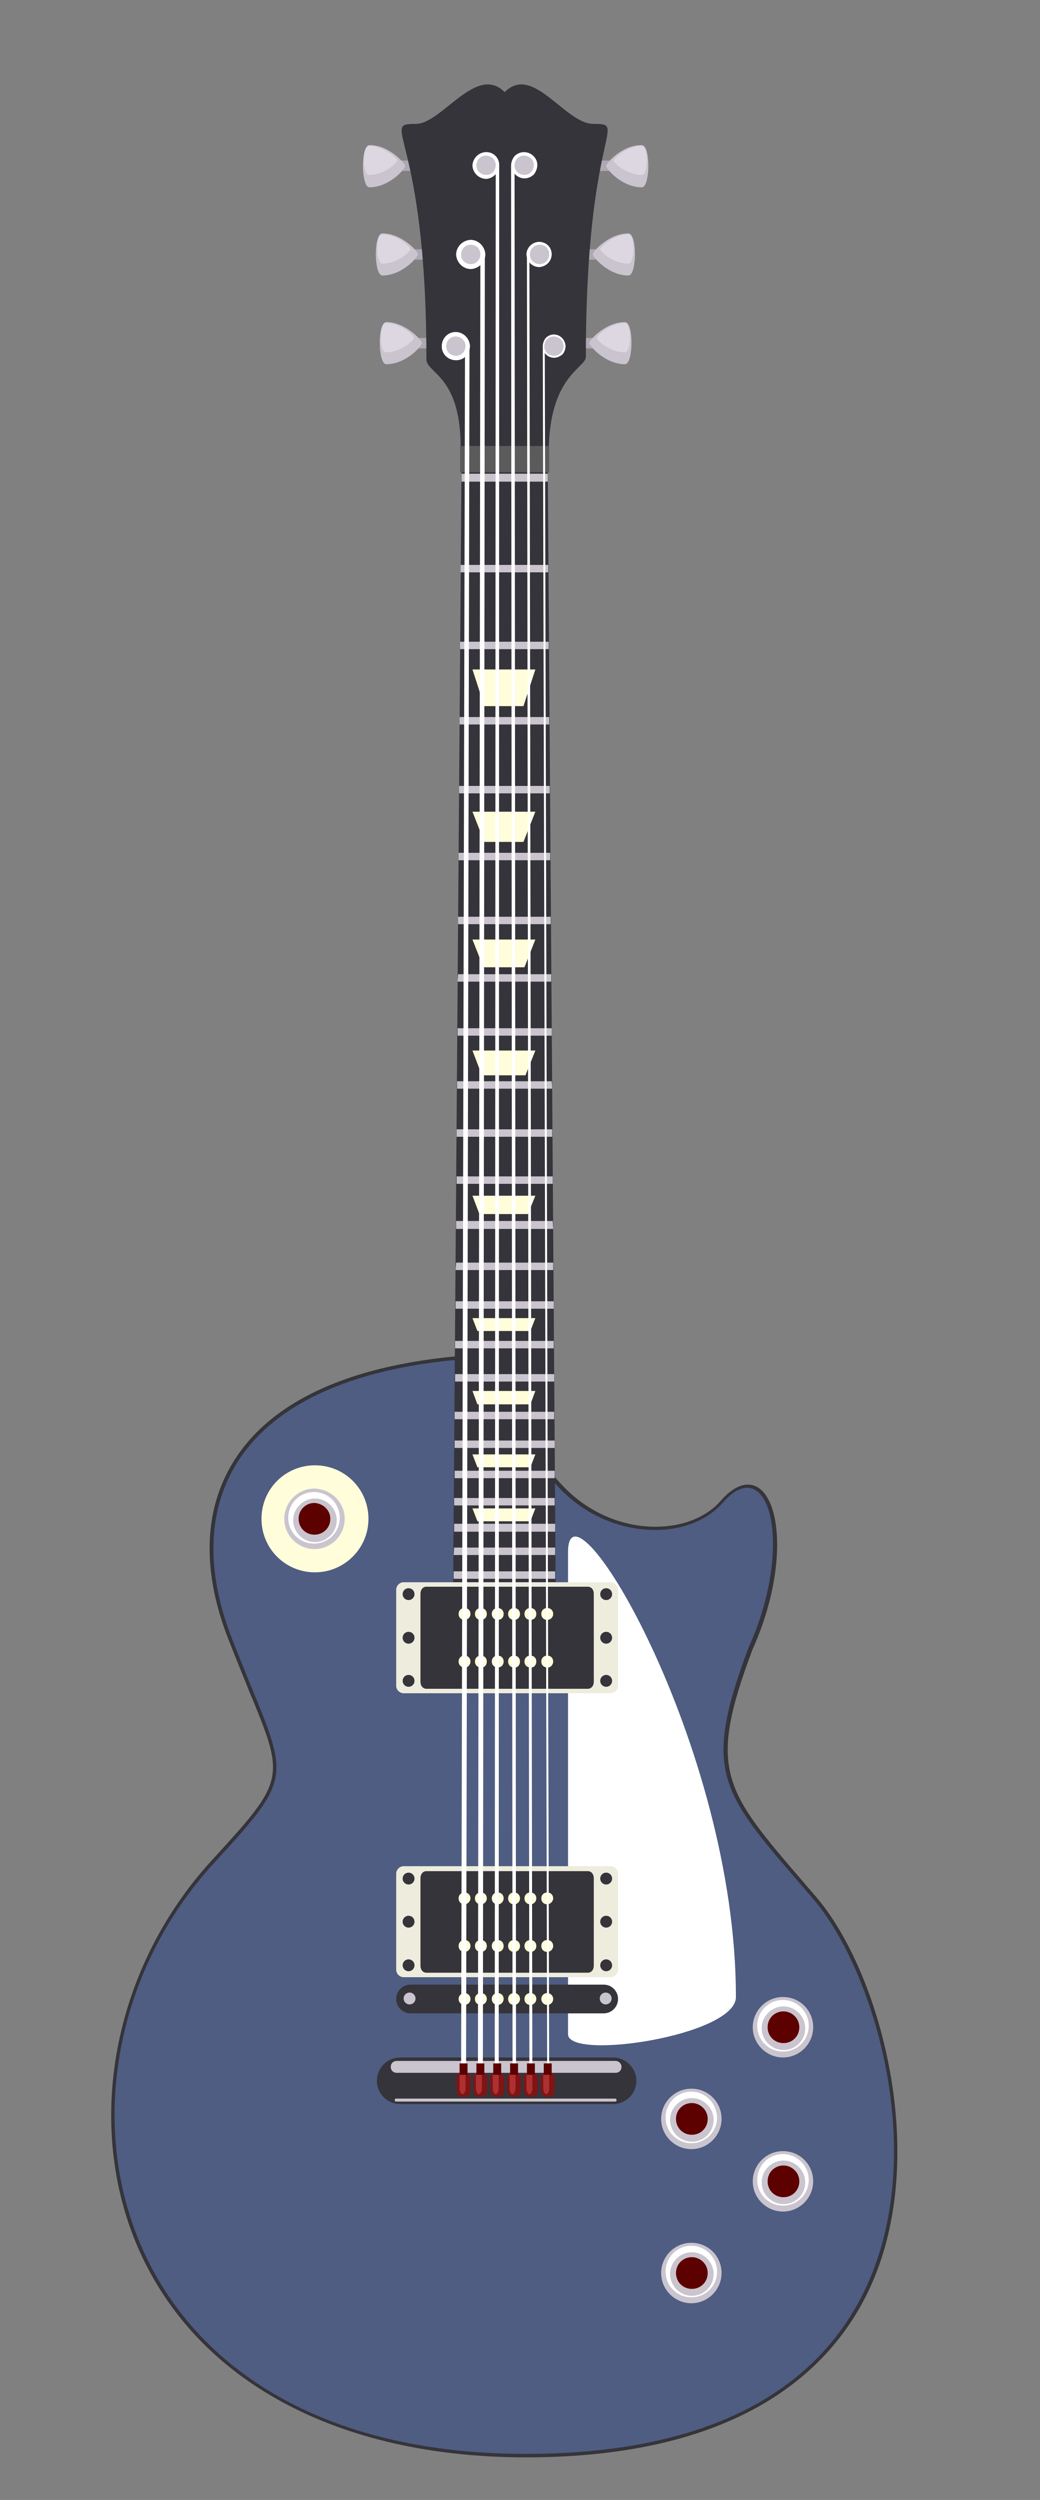 <?xml version="1.0" encoding="utf-8"?>
<!-- Generator: Adobe Illustrator 24.0.2, SVG Export Plug-In . SVG Version: 6.00 Build 0)  -->
<svg version="1.1" id="Layer_1" xmlns="http://www.w3.org/2000/svg" xmlns:xlink="http://www.w3.org/1999/xlink" x="0px" y="0px"
	 viewBox="0 0 210 504.5" enable-background="new 0 0 210 504.5" xml:space="preserve">
<rect x="0" y="0" width="210" height="504.5" fill="#808080" stroke="none"/>
<g>
	<path fill="#35343A" d="M106.2,495.9c-37.9,0-66.4-15.3-78.2-42c-11.1-25.2-5.2-56.6,14.6-78.3c15.1-16.5,15.1-16.5,7.6-34.6
		c-1.2-3-2.6-6.4-4.2-10.5c-5.5-14.2-4.8-26.9,1.9-36.7c9-13.3,28.7-20.5,56.8-20.7l0.8,0l0,0.8c-0.8,13.5,3.9,21.6,8.1,25.9
		c5,5.3,11.8,8.3,18.8,8.3c5.4,0,10.2-1.9,13.1-5.2c1.9-2.2,3.8-3.3,5.5-3.3c1.5,0,2.8,0.8,3.8,2.4c3.2,4.9,3.2,17.5-2.9,31
		c-9.1,24.3-5.7,28.2,10.4,46.9l2.5,2.9c12.8,14.9,23.2,52.1,10.9,78.8C168.5,477.3,150.6,495.9,106.2,495.9z"/>
	<path fill="#4F5D82" d="M164.2,383.2c-18.4-21.4-22.8-24.6-13.1-50.6c9.5-20.9,4.1-40-5.2-29.3c-10.7,12.2-43.3,4.6-41.2-29.5
		c-55.5,0.5-69.2,27.5-58,56.5c11.2,29,14.3,26.3-3.6,45.8c-38.2,41.7-23.9,119.1,63.1,119.1C203.4,495.2,184.4,406.7,164.2,383.2z"
		/>
	<path fill="#FFFFFF" d="M114.7,313.2c0,9.3,0,91.8,0,97.3c0,5.4,33.9,0.3,33.9-7.5C148.6,351.9,114.7,296.2,114.7,313.2z"/>
	<g>
		<rect x="81" y="32.4" fill="#AFA7B4" width="3.4" height="2.1"/>
		<path fill="#CAC4CE" d="M81.8,33.5c0,0.6-3.2,4.3-7.2,4.3c-1.7,0-1.8-8.5,0-8.5C78.5,29.2,81.8,33,81.8,33.5z"/>
		<path fill="#DCD7E0" d="M80.2,32.4c0,0.4-2.5,2.9-5.7,2.9c-1.3,0-1.4-5.9,0-5.9C77.7,29.5,80.2,32.1,80.2,32.4z"/>
	</g>
	<g>
		<rect x="83.7" y="50.3" fill="#AFA7B4" width="3.4" height="2.1"/>
		<path fill="#CAC4CE" d="M84.4,51.3c0,0.6-3.2,4.3-7.2,4.3c-1.7,0-1.8-8.5,0-8.5C81.2,47.1,84.4,50.8,84.4,51.3z"/>
		<path fill="#DCD7E0" d="M82.9,50.3c0,0.4-2.5,2.9-5.7,2.9c-1.3,0-1.4-5.9,0-5.9C80.4,47.3,82.9,49.9,82.9,50.3z"/>
	</g>
	<g>
		<rect x="84.4" y="68.2" fill="#AFA7B4" width="3.4" height="2.1"/>
		<path fill="#CAC4CE" d="M85.2,69.2c0,0.6-3.2,4.3-7.2,4.3c-1.7,0-1.8-8.5,0-8.5C81.9,65,85.2,68.7,85.2,69.2z"/>
		<path fill="#DCD7E0" d="M83.6,68.2c0,0.4-2.5,2.9-5.7,2.9c-1.3,0-1.4-5.9,0-5.9C81.1,65.2,83.6,67.8,83.6,68.2z"/>
	</g>
	<g>
		<rect x="119.7" y="32.4" fill="#AFA7B4" width="3.4" height="2.1"/>
		<path fill="#CAC4CE" d="M122.4,33.5c0,0.6,3.2,4.3,7.2,4.3c1.7,0,1.8-8.5,0-8.5C125.6,29.2,122.4,33,122.4,33.5z"/>
		<path fill="#DCD7E0" d="M123.9,32.4c0,0.4,2.5,2.9,5.7,2.9c1.3,0,1.4-5.9,0-5.9C126.4,29.5,123.9,32.1,123.9,32.4z"/>
	</g>
	<g>
		<rect x="117" y="50.3" fill="#AFA7B4" width="3.4" height="2.1"/>
		<path fill="#CAC4CE" d="M119.7,51.3c0,0.6,3.2,4.3,7.2,4.3c1.7,0,1.8-8.5,0-8.5C122.9,47.1,119.7,50.8,119.7,51.3z"/>
		<path fill="#DCD7E0" d="M121.2,50.3c0,0.4,2.5,2.9,5.7,2.9c1.3,0,1.4-5.9,0-5.9C123.8,47.3,121.2,49.9,121.2,50.3z"/>
	</g>
	<g>
		<rect x="116.3" y="68.2" fill="#AFA7B4" width="3.4" height="2.1"/>
		<path fill="#CAC4CE" d="M119,69.2c0,0.6,3.2,4.3,7.2,4.3c1.7,0,1.8-8.5,0-8.5C122.2,65,119,68.7,119,69.2z"/>
		<path fill="#DCD7E0" d="M120.5,68.2c0,0.4,2.5,2.9,5.7,2.9c1.3,0,1.4-5.9,0-5.9C123,65.2,120.5,67.8,120.5,68.2z"/>
	</g>
	<path fill="#35343A" d="M93,91.4h17.8c0-15.6,7.5-17.1,7.5-19.4c0-46.1,8.8-47,1.5-47c-5.7,0-12.2-12.2-17.9-6.4
		C96.2,12.8,89.2,25,84,25c-7.6,0,2.1,1.7,2.1,47.5C86.1,75.4,93.4,75.8,93,91.4z"/>
	<g>
		<polygon fill="#35343A" points="93.2,92.9 91.5,319.3 112.2,319.3 110.6,92.9 		"/>
		<polygon fill="#CAC4CE" points="111.4,209 111.4,207.5 92.4,207.5 92.4,209 		"/>
		<polygon fill="#CAC4CE" points="111.3,198.1 111.3,196.6 92.5,196.6 92.4,198.1 		"/>
		<polygon fill="#CAC4CE" points="111.6,238.9 111.6,237.4 92.2,237.4 92.2,238.9 		"/>
		<polygon fill="#CAC4CE" points="111.5,219.7 111.4,218.2 92.3,218.2 92.3,219.7 		"/>
		<polygon fill="#CAC4CE" points="111.7,248 111.6,246.4 92.1,246.4 92.1,248 		"/>
		<polygon fill="#CAC4CE" points="111.5,229.4 111.5,227.9 92.2,227.9 92.2,229.4 		"/>
		<polygon fill="#CAC4CE" points="110.8,131 110.8,129.5 92.9,129.5 92.9,131 		"/>
		<polygon fill="#CAC4CE" points="111.2,186.5 111.2,185 92.5,185 92.5,186.5 		"/>
		<polygon fill="#CAC4CE" points="110.9,146.2 110.9,144.7 92.8,144.7 92.8,146.2 		"/>
		<polygon fill="#CAC4CE" points="110.7,115.5 110.7,114 93,114 93,115.5 		"/>
		<polygon fill="#CAC4CE" points="111,160.1 111,158.6 92.7,158.6 92.7,160.1 		"/>
		<polygon fill="#CAC4CE" points="111.1,173.6 111.1,172.1 92.6,172.1 92.6,173.6 		"/>
		<polygon fill="#CAC4CE" points="112,292.2 112,290.7 91.8,290.7 91.8,292.2 		"/>
		<polygon fill="#CAC4CE" points="112.1,313.8 112.1,312.3 91.7,312.3 91.6,313.8 		"/>
		<polygon fill="#CAC4CE" points="112,303.8 112,302.3 91.7,302.3 91.7,303.8 		"/>
		<polygon fill="#CAC4CE" points="112.1,309.1 112.1,307.5 91.7,307.5 91.7,309.1 		"/>
		<polygon fill="#CAC4CE" points="112.1,318.6 112.1,317.1 91.6,317.1 91.6,318.6 		"/>
		<polygon fill="#CAC4CE" points="110.6,97.2 110.6,95.6 93.2,95.6 93.2,97.2 		"/>
		<polygon fill="#CAC4CE" points="111.7,256.3 111.7,254.8 92.1,254.8 92,256.3 		"/>
		<polygon fill="#CAC4CE" points="111.8,264.1 111.8,262.6 92,262.6 92,264.1 		"/>
		<polygon fill="#CAC4CE" points="111.8,272.1 111.8,270.6 91.9,270.6 91.9,272.1 		"/>
		<polygon fill="#CAC4CE" points="112,298.3 112,296.8 91.8,296.8 91.8,298.3 		"/>
		<polygon fill="#CAC4CE" points="111.9,278.8 111.9,277.3 91.9,277.3 91.9,278.8 		"/>
		<polygon fill="#CAC4CE" points="111.9,286.4 111.9,284.9 91.8,284.9 91.8,286.4 		"/>
		<polygon fill="#FFFDDA" points="105.7,142.5 97.8,142.5 95.4,135.1 108.1,135.1 		"/>
		<polygon fill="#FFFDDA" points="105.7,169.9 97.8,169.9 95.4,163.8 108.1,163.8 		"/>
		<polygon fill="#FFFDDA" points="105.9,195.2 108.1,189.6 95.4,189.6 97.6,195.2 		"/>
		<polygon fill="#FFFDDA" points="106.1,217 108.1,212 95.4,212 97.3,217 		"/>
		<polygon fill="#FFFDDA" points="106.6,245 108.1,241.3 95.4,241.3 96.8,245 		"/>
		<polygon fill="#FFFDDA" points="107.1,268.6 108.1,266 95.4,266 96.4,268.6 		"/>
		<polygon fill="#FFFDDA" points="107.1,283.4 108.1,280.7 95.4,280.7 96.4,283.4 		"/>
		<polygon fill="#FFFDDA" points="107.1,296.1 108.1,293.5 95.4,293.5 96.4,296.1 		"/>
		<polygon fill="#FFFDDA" points="107.1,307 108.1,304.4 95.4,304.4 96.4,307 		"/>
	</g>
	<g>
		<path fill="#35343A" d="M124.8,403.4c0,1.6-1.3,2.9-2.9,2.9h-39c-1.6,0-2.9-1.3-2.9-2.9l0,0c0-1.6,1.3-2.9,2.9-2.9h39
			C123.5,400.5,124.8,401.8,124.8,403.4L124.8,403.4z"/>
	</g>
	<path fill="#35343A" d="M128.5,419.9c0,2.6-2.1,4.7-4.7,4.7h-43c-2.6,0-4.7-2.1-4.7-4.7v0c0-2.6,2.1-4.7,4.7-4.7h43
		C126.3,415.2,128.5,417.3,128.5,419.9L128.5,419.9z"/>
	<path fill="#CAC4CE" d="M125.5,417.1c0,0.7-0.5,1.2-1.2,1.2H80.1c-0.7,0-1.2-0.5-1.2-1.2l0,0c0-0.7,0.5-1.2,1.2-1.2h44.2
		C124.9,415.9,125.5,416.4,125.5,417.1L125.5,417.1z"/>
	<g>
		<path fill="#EEECDD" d="M124.8,340.2c0,0.8-0.7,1.5-1.5,1.5H81.5c-0.8,0-1.5-0.7-1.5-1.5v-19.4c0-0.8,0.7-1.5,1.5-1.5h41.8
			c0.8,0,1.5,0.7,1.5,1.5V340.2z"/>
		<path fill="#35343A" d="M119.9,339.4c0,0.8-0.5,1.4-1.2,1.4H86.1c-0.7,0-1.2-0.6-1.2-1.4v-17.8c0-0.8,0.5-1.4,1.2-1.4h32.6
			c0.7,0,1.2,0.6,1.2,1.4V339.4z"/>
		<g>
			<path fill="#FFFDDA" d="M95,325.7c0-0.7-0.5-1.2-1.2-1.2c-0.7,0-1.2,0.5-1.2,1.2c0,0.7,0.5,1.2,1.2,1.2
				C94.4,326.9,95,326.4,95,325.7z"/>
			<path fill="#FFFDDA" d="M98.3,325.7c0-0.7-0.5-1.2-1.2-1.2c-0.7,0-1.2,0.5-1.2,1.2c0,0.7,0.5,1.2,1.2,1.2
				C97.8,326.9,98.3,326.4,98.3,325.7z"/>
			<path fill="#FFFDDA" d="M101.7,325.7c0-0.7-0.5-1.2-1.2-1.2s-1.2,0.5-1.2,1.2c0,0.7,0.5,1.2,1.2,1.2S101.7,326.4,101.7,325.7z"/>
			<path fill="#FFFDDA" d="M105,325.7c0-0.7-0.5-1.2-1.2-1.2c-0.7,0-1.2,0.5-1.2,1.2c0,0.7,0.5,1.2,1.2,1.2
				C104.5,326.9,105,326.4,105,325.7z"/>
			<path fill="#FFFDDA" d="M108.3,325.7c0-0.7-0.5-1.2-1.2-1.2c-0.7,0-1.2,0.5-1.2,1.2c0,0.7,0.5,1.2,1.2,1.2
				C107.8,326.9,108.3,326.4,108.3,325.7z"/>
			<path fill="#FFFDDA" d="M111.7,325.7c0-0.7-0.5-1.2-1.2-1.2c-0.7,0-1.2,0.5-1.2,1.2c0,0.7,0.5,1.2,1.2,1.2
				C111.1,326.9,111.7,326.4,111.7,325.7z"/>
		</g>
		<g>
			<path fill="#FFFDDA" d="M95,335.3c0-0.7-0.5-1.2-1.2-1.2c-0.7,0-1.2,0.5-1.2,1.2c0,0.7,0.5,1.2,1.2,1.2
				C94.4,336.6,95,336,95,335.3z"/>
			<path fill="#FFFDDA" d="M98.3,335.3c0-0.7-0.5-1.2-1.2-1.2c-0.7,0-1.2,0.5-1.2,1.2c0,0.7,0.5,1.2,1.2,1.2
				C97.8,336.6,98.3,336,98.3,335.3z"/>
			<path fill="#FFFDDA" d="M101.7,335.3c0-0.7-0.5-1.2-1.2-1.2s-1.2,0.5-1.2,1.2c0,0.7,0.5,1.2,1.2,1.2S101.7,336,101.7,335.3z"/>
			<path fill="#FFFDDA" d="M105,335.3c0-0.7-0.5-1.2-1.2-1.2c-0.7,0-1.2,0.5-1.2,1.2c0,0.7,0.5,1.2,1.2,1.2
				C104.5,336.6,105,336,105,335.3z"/>
			<path fill="#FFFDDA" d="M108.3,335.3c0-0.7-0.5-1.2-1.2-1.2c-0.7,0-1.2,0.5-1.2,1.2c0,0.7,0.5,1.2,1.2,1.2
				C107.8,336.6,108.3,336,108.3,335.3z"/>
			<path fill="#FFFDDA" d="M111.7,335.3c0-0.7-0.5-1.2-1.2-1.2c-0.7,0-1.2,0.5-1.2,1.2c0,0.7,0.5,1.2,1.2,1.2
				C111.1,336.6,111.7,336,111.7,335.3z"/>
		</g>
		<g>
			<circle fill="#35343A" cx="82.5" cy="321.7" r="1.2"/>
			<circle fill="#35343A" cx="82.5" cy="330.5" r="1.2"/>
			<circle fill="#35343A" cx="82.5" cy="339.2" r="1.2"/>
		</g>
		<g>
			<circle fill="#35343A" cx="122.4" cy="321.7" r="1.2"/>
			<circle fill="#35343A" cx="122.4" cy="330.5" r="1.2"/>
			<circle fill="#35343A" cx="122.4" cy="339.2" r="1.2"/>
		</g>
	</g>
	<g>
		<path fill="#EEECDD" d="M124.8,397.5c0,0.8-0.7,1.5-1.5,1.5H81.5c-0.8,0-1.5-0.7-1.5-1.5v-19.4c0-0.8,0.7-1.5,1.5-1.5h41.8
			c0.8,0,1.5,0.7,1.5,1.5V397.5z"/>
		<path fill="#35343A" d="M119.9,396.7c0,0.8-0.5,1.4-1.2,1.4H86.1c-0.7,0-1.2-0.6-1.2-1.4V379c0-0.8,0.5-1.4,1.2-1.4h32.6
			c0.7,0,1.2,0.6,1.2,1.4V396.7z"/>
		<g>
			<path fill="#FFFDDA" d="M95,383.1c0-0.7-0.5-1.2-1.2-1.2c-0.7,0-1.2,0.5-1.2,1.2c0,0.7,0.5,1.2,1.2,1.2
				C94.4,384.3,95,383.7,95,383.1z"/>
			<path fill="#FFFDDA" d="M98.3,383.1c0-0.7-0.5-1.2-1.2-1.2c-0.7,0-1.2,0.5-1.2,1.2c0,0.7,0.5,1.2,1.2,1.2
				C97.8,384.3,98.3,383.7,98.3,383.1z"/>
			<path fill="#FFFDDA" d="M101.7,383.1c0-0.7-0.5-1.2-1.2-1.2s-1.2,0.5-1.2,1.2c0,0.7,0.5,1.2,1.2,1.2S101.7,383.7,101.7,383.1z"/>
			<path fill="#FFFDDA" d="M105,383.1c0-0.7-0.5-1.2-1.2-1.2c-0.7,0-1.2,0.5-1.2,1.2c0,0.7,0.5,1.2,1.2,1.2
				C104.5,384.3,105,383.7,105,383.1z"/>
			<path fill="#FFFDDA" d="M108.3,383.1c0-0.7-0.5-1.2-1.2-1.2c-0.7,0-1.2,0.5-1.2,1.2c0,0.7,0.5,1.2,1.2,1.2
				C107.8,384.3,108.3,383.7,108.3,383.1z"/>
			<path fill="#FFFDDA" d="M111.7,383.1c0-0.7-0.5-1.2-1.2-1.2c-0.7,0-1.2,0.5-1.2,1.2c0,0.7,0.5,1.2,1.2,1.2
				C111.1,384.3,111.7,383.7,111.7,383.1z"/>
		</g>
		<g>
			<path fill="#FFFDDA" d="M95,392.7c0-0.7-0.5-1.2-1.2-1.2c-0.7,0-1.2,0.5-1.2,1.2s0.5,1.2,1.2,1.2C94.4,393.9,95,393.4,95,392.7z"
				/>
			<path fill="#FFFDDA" d="M98.3,392.7c0-0.7-0.5-1.2-1.2-1.2c-0.7,0-1.2,0.5-1.2,1.2s0.5,1.2,1.2,1.2
				C97.8,393.9,98.3,393.4,98.3,392.7z"/>
			<path fill="#FFFDDA" d="M101.7,392.7c0-0.7-0.5-1.2-1.2-1.2s-1.2,0.5-1.2,1.2s0.5,1.2,1.2,1.2S101.7,393.4,101.7,392.7z"/>
			<path fill="#FFFDDA" d="M105,392.7c0-0.7-0.5-1.2-1.2-1.2c-0.7,0-1.2,0.5-1.2,1.2s0.5,1.2,1.2,1.2
				C104.5,393.9,105,393.4,105,392.7z"/>
			<path fill="#FFFDDA" d="M108.3,392.7c0-0.7-0.5-1.2-1.2-1.2c-0.7,0-1.2,0.5-1.2,1.2s0.5,1.2,1.2,1.2
				C107.8,393.9,108.3,393.4,108.3,392.7z"/>
			<path fill="#FFFDDA" d="M111.7,392.7c0-0.7-0.5-1.2-1.2-1.2c-0.7,0-1.2,0.5-1.2,1.2s0.5,1.2,1.2,1.2
				C111.1,393.9,111.7,393.4,111.7,392.7z"/>
		</g>
		<g>
			<circle fill="#FFFDDA" cx="93.8" cy="403.4" r="1.2"/>
			<path fill="#FFFDDA" d="M98.3,403.4c0-0.7-0.5-1.2-1.2-1.2c-0.7,0-1.2,0.5-1.2,1.2c0,0.7,0.5,1.2,1.2,1.2
				C97.8,404.6,98.3,404,98.3,403.4z"/>
			<path fill="#FFFDDA" d="M101.7,403.4c0-0.7-0.5-1.2-1.2-1.2s-1.2,0.5-1.2,1.2c0,0.7,0.5,1.2,1.2,1.2S101.7,404,101.7,403.4z"/>
			<path fill="#FFFDDA" d="M105,403.4c0-0.7-0.5-1.2-1.2-1.2c-0.7,0-1.2,0.5-1.2,1.2c0,0.7,0.5,1.2,1.2,1.2
				C104.5,404.6,105,404,105,403.4z"/>
			<path fill="#FFFDDA" d="M108.3,403.4c0-0.7-0.5-1.2-1.2-1.2c-0.7,0-1.2,0.5-1.2,1.2c0,0.7,0.5,1.2,1.2,1.2
				C107.8,404.6,108.3,404,108.3,403.4z"/>
			<circle fill="#FFFDDA" cx="110.5" cy="403.4" r="1.2"/>
		</g>
		<g>
			<circle fill="#35343A" cx="82.5" cy="379.1" r="1.2"/>
			<circle fill="#35343A" cx="82.5" cy="387.8" r="1.2"/>
			<circle fill="#35343A" cx="82.5" cy="396.6" r="1.2"/>
		</g>
		<g>
			<circle fill="#35343A" cx="122.4" cy="379.1" r="1.2"/>
			<circle fill="#35343A" cx="122.4" cy="387.8" r="1.2"/>
			<circle fill="#35343A" cx="122.4" cy="396.6" r="1.2"/>
		</g>
	</g>
	<rect x="92.9" y="90" fill="#5B5B5B" width="18" height="5.3"/>
	<polygon fill="#FFFFFF" points="94.8,70 94.1,422.1 93.1,422.1 93.9,68.8 	"/>
	<polygon fill="#FFFFFF" points="97,51.2 96.5,422.1 97.5,422.1 97.9,51.2 	"/>
	<polygon fill="#FFFFFF" points="100.1,33.3 99.9,422.1 100.7,422.1 100.8,33.3 	"/>
	<polygon fill="#FFFFFF" points="103.2,33.5 103.5,422.1 104.2,422.1 103.9,33.5 	"/>
	<path fill="#FFFFFF" d="M106.7,51.2c-0.1,0-0.2,0-0.3,0l0.5,370.9h0.6l-0.6-370.9C106.9,51.2,106.8,51.2,106.7,51.2z"/>
	<path fill="#FFFFFF" d="M109.6,70l0.9,352.1h0.4L110,70C109.8,70,109.7,70,109.6,70z"/>
	<g>
		<path fill="#FFFFFF" d="M111.9,72.2c-1.3,0-2.3-1-2.3-2.3c0-0.6,0.2-1.2,0.6-1.7c0.4-0.4,1-0.7,1.6-0.7l0,0c1.3,0,2.3,1,2.4,2.3
			c0,0.6-0.2,1.2-0.6,1.7C113.1,71.9,112.5,72.2,111.9,72.2L111.9,72.2z"/>
		<path fill="#CAC4CE" d="M113.8,69.8c0,1.1-0.8,2-1.9,2c-1.1,0-2-0.8-2-1.9c0-1.1,0.8-2,1.9-2C112.9,67.9,113.8,68.8,113.8,69.8z"
			/>
		<path fill="#FFFFFF" d="M105.9,36c-1.4,0-2.6-1.2-2.7-2.6c0-0.7,0.3-1.4,0.7-1.9c0.5-0.5,1.2-0.8,1.9-0.8c0,0,0,0,0,0
			c1.5,0,2.7,1.2,2.7,2.6c0,0.7-0.3,1.4-0.7,1.9C107.3,35.7,106.6,36,105.9,36L105.9,36z"/>
		<path fill="#CAC4CE" d="M107.8,33.3c0,1.1-0.8,2-1.9,2c-1.1,0-2-0.8-2-1.9c0-1.1,0.8-2,1.9-2C106.9,31.4,107.8,32.2,107.8,33.3z"
			/>
	</g>
	<g>
		<rect x="92.8" y="416.4" fill="#5C0000" width="1.6" height="3.2"/>
		<path fill="#801414" d="M92.2,418.7v3.1c0,0.8,0.6,1.4,1.4,1.4c0.8,0,1.4-0.6,1.4-1.4v-3.1H92.2z"/>
	</g>
	<g>
		<rect x="96.2" y="416.4" fill="#5C0000" width="1.6" height="3.2"/>
		<path fill="#801414" d="M95.6,418.7v3.1c0,0.8,0.6,1.4,1.4,1.4s1.4-0.6,1.4-1.4v-3.1H95.6z"/>
	</g>
	<g>
		<rect x="99.6" y="416.4" fill="#5C0000" width="1.6" height="3.2"/>
		<path fill="#801414" d="M99,418.7v3.1c0,0.8,0.6,1.4,1.4,1.4s1.4-0.6,1.4-1.4v-3.1H99z"/>
	</g>
	<g>
		<rect x="103" y="416.4" fill="#5C0000" width="1.6" height="3.2"/>
		<path fill="#801414" d="M102.4,418.7v3.1c0,0.8,0.6,1.4,1.4,1.4s1.4-0.6,1.4-1.4v-3.1H102.4z"/>
	</g>
	<g>
		<rect x="106.4" y="416.4" fill="#5C0000" width="1.6" height="3.2"/>
		<path fill="#801414" d="M105.8,418.7v3.1c0,0.8,0.6,1.4,1.4,1.4s1.4-0.6,1.4-1.4v-3.1H105.8z"/>
	</g>
	<g>
		<rect x="109.8" y="416.4" fill="#5C0000" width="1.6" height="3.2"/>
		<path fill="#801414" d="M109.2,418.7v3.1c0,0.8,0.6,1.4,1.4,1.4c0.8,0,1.4-0.6,1.4-1.4v-3.1H109.2z"/>
	</g>
	<path fill="#AD3131" d="M92.8,418.7v2.7c0,0.7,0.3,1.2,0.6,1.2c0.3,0,0.6-0.5,0.6-1.2v-2.7H92.8z"/>
	<path fill="#AD3131" d="M96.1,418.7v2.7c0,0.7,0.3,1.2,0.6,1.2c0.3,0,0.6-0.5,0.6-1.2v-2.7H96.1z"/>
	<path fill="#AD3131" d="M99.5,418.7v2.7c0,0.7,0.3,1.2,0.6,1.2c0.3,0,0.6-0.5,0.6-1.2v-2.7H99.5z"/>
	<path fill="#AD3131" d="M102.9,418.7v2.7c0,0.7,0.3,1.2,0.6,1.2c0.3,0,0.6-0.5,0.6-1.2v-2.7H102.9z"/>
	<path fill="#AD3131" d="M106.3,418.7v2.7c0,0.7,0.3,1.2,0.6,1.2s0.6-0.5,0.6-1.2v-2.7H106.3z"/>
	<path fill="#AD3131" d="M109.7,418.7v2.7c0,0.7,0.3,1.2,0.6,1.2c0.3,0,0.6-0.5,0.6-1.2v-2.7H109.7z"/>
	<g>
		<path fill="#CAC4CE" d="M164.2,409.1c0,3.3-2.7,6.1-6.1,6.1c-3.3,0-6.1-2.7-6.1-6.1c0-3.3,2.7-6.1,6.1-6.1
			C161.5,403,164.2,405.7,164.2,409.1z"/>
		<path fill="#5C0000" d="M161.4,409.1c0,1.8-1.4,3.2-3.2,3.2c-1.8,0-3.2-1.4-3.2-3.2c0-1.8,1.4-3.2,3.2-3.2
			C159.9,405.9,161.4,407.3,161.4,409.1z"/>
		<g>
			<path fill="#FFFFFF" d="M158.1,403.6c-2.9,0-5.2,2.3-5.2,5.2s2.3,5.2,5.2,5.2c2.9,0,5.2-2.3,5.2-5.2S160.9,403.6,158.1,403.6z
				 M158.2,413.7c-2.4,0-4.4-2-4.4-4.4c0-2.4,2-4.4,4.4-4.4c2.4,0,4.4,2,4.4,4.4C162.6,411.7,160.7,413.7,158.2,413.7z"/>
		</g>
	</g>
	<path fill="#FFFFFF" d="M111.4,51.3c0,1.4-1.1,2.5-2.5,2.6c-1.4,0-2.5-1.1-2.6-2.5c0-1.4,1.1-2.5,2.5-2.6
		C110.3,48.8,111.4,49.9,111.4,51.3z"/>
	<g>
		<path fill="#CAC4CE" d="M164.2,440.2c0,3.3-2.7,6.1-6.1,6.1c-3.3,0-6.1-2.7-6.1-6.1c0-3.3,2.7-6.1,6.1-6.1
			C161.5,434.1,164.2,436.8,164.2,440.2z"/>
		<path fill="#5C0000" d="M161.4,440.2c0,1.8-1.4,3.2-3.2,3.2c-1.8,0-3.2-1.4-3.2-3.2c0-1.8,1.4-3.2,3.2-3.2
			C159.9,437,161.4,438.4,161.4,440.2z"/>
		<g>
			<path fill="#FFFFFF" d="M158.1,434.7c-2.9,0-5.2,2.3-5.2,5.2s2.3,5.2,5.2,5.2c2.9,0,5.2-2.3,5.2-5.2S160.9,434.7,158.1,434.7z
				 M158.2,444.8c-2.4,0-4.4-2-4.4-4.4c0-2.4,2-4.4,4.4-4.4c2.4,0,4.4,2,4.4,4.4C162.6,442.8,160.7,444.8,158.2,444.8z"/>
		</g>
	</g>
	<g>
		<path fill="#FFFDDA" d="M63.6,317.3c-6,0-10.8-4.8-10.8-10.8c0-6,4.8-10.8,10.8-10.8s10.8,4.8,10.8,10.8
			C74.4,312.5,69.5,317.3,63.6,317.3z"/>
		<path fill="#CAC4CE" d="M69.6,306.5c0,3.3-2.7,6.1-6.1,6.1c-3.3,0-6.1-2.7-6.1-6.1c0-3.3,2.7-6.1,6.1-6.1
			C66.9,300.5,69.6,303.2,69.6,306.5z"/>
		<path fill="#5C0000" d="M66.7,306.5c0,1.8-1.4,3.2-3.2,3.2c-1.8,0-3.2-1.4-3.2-3.2c0-1.8,1.4-3.2,3.2-3.2
			C65.3,303.4,66.7,304.8,66.7,306.5z"/>
		<g>
			<path fill="#FFFFFF" d="M63.4,301.1c-2.9,0-5.2,2.3-5.2,5.2s2.3,5.2,5.2,5.2c2.9,0,5.2-2.3,5.2-5.2S66.3,301.1,63.4,301.1z
				 M63.6,311.2c-2.4,0-4.4-2-4.4-4.4c0-2.4,2-4.4,4.4-4.4c2.4,0,4.4,2,4.4,4.4C68,309.2,66,311.2,63.6,311.2z"/>
		</g>
	</g>
	<g>
		<path fill="#CAC4CE" d="M145.7,427.6c0,3.3-2.7,6.1-6.1,6.1c-3.3,0-6.1-2.7-6.1-6.1c0-3.3,2.7-6.1,6.1-6.1
			C143,421.5,145.7,424.2,145.7,427.6z"/>
		<path fill="#5C0000" d="M142.9,427.6c0,1.8-1.4,3.2-3.2,3.2c-1.8,0-3.2-1.4-3.2-3.2c0-1.8,1.4-3.2,3.2-3.2
			C141.4,424.4,142.9,425.8,142.9,427.6z"/>
		<g>
			<path fill="#FFFFFF" d="M139.6,422.1c-2.9,0-5.2,2.3-5.2,5.2c0,2.9,2.3,5.2,5.2,5.2c2.9,0,5.2-2.3,5.2-5.2
				C144.7,424.4,142.4,422.1,139.6,422.1z M139.7,432.2c-2.4,0-4.4-2-4.4-4.4c0-2.4,2-4.4,4.4-4.4s4.4,2,4.4,4.4
				C144.1,430.2,142.2,432.2,139.7,432.2z"/>
		</g>
	</g>
	<g>
		<path fill="#CAC4CE" d="M145.7,458.7c0,3.3-2.7,6.1-6.1,6.1c-3.3,0-6.1-2.7-6.1-6.1c0-3.3,2.7-6.1,6.1-6.1
			C143,452.6,145.7,455.3,145.7,458.7z"/>
		<path fill="#5C0000" d="M142.9,458.7c0,1.8-1.4,3.2-3.2,3.2c-1.8,0-3.2-1.4-3.2-3.2c0-1.8,1.4-3.2,3.2-3.2
			C141.4,455.5,142.9,456.9,142.9,458.7z"/>
		<g>
			<path fill="#FFFFFF" d="M139.6,453.2c-2.9,0-5.2,2.3-5.2,5.2s2.3,5.2,5.2,5.2c2.9,0,5.2-2.3,5.2-5.2S142.4,453.2,139.6,453.2z
				 M139.7,463.3c-2.4,0-4.4-2-4.4-4.4c0-2.4,2-4.4,4.4-4.4s4.4,2,4.4,4.4C144.1,461.3,142.2,463.3,139.7,463.3z"/>
		</g>
	</g>
	<path fill="#CAC4CE" d="M124.5,423.8c0,0.2-0.1,0.3-0.3,0.3H80c-0.2,0-0.3-0.1-0.3-0.3l0,0c0-0.2,0.1-0.3,0.3-0.3h44.2
		C124.4,423.5,124.5,423.7,124.5,423.8L124.5,423.8z"/>
	<circle fill="#CAC4CE" cx="82.7" cy="403.3" r="1.2"/>
	<circle fill="#CAC4CE" cx="122.3" cy="403.3" r="1.2"/>
	<path fill="#FFFFFF" d="M94.9,69.8c0,1.6-1.2,2.9-2.8,2.9c-1.6,0-2.9-1.2-2.9-2.8c0-1.6,1.2-2.9,2.8-2.9
		C93.5,67,94.8,68.2,94.9,69.8z"/>
	<path fill="#CAC4CE" d="M110.9,51.3c0,1.1-0.8,2-1.9,2c-1.1,0-2-0.8-2-1.9c0-1.1,0.8-2,1.9-2C110,49.3,110.9,50.2,110.9,51.3z"/>
	<path fill="#CAC4CE" d="M94,69.8c0,1.1-0.8,2-1.9,2c-1.1,0-2-0.8-2-1.9c0-1.1,0.8-2,1.9-2C93.1,67.9,94,68.8,94,69.8z"/>
	<path fill="#FFFFFF" d="M98,51.3c0,1.6-1.3,2.9-2.9,3c-1.6,0-2.9-1.3-3-2.9c0-1.6,1.3-2.9,2.9-3C96.6,48.4,97.9,49.7,98,51.3z"/>
	<path fill="#CAC4CE" d="M97,51.3c0,1.1-0.8,2-1.9,2c-1.1,0-2-0.8-2-1.9c0-1.1,0.8-2,1.9-2C96.1,49.3,97,50.2,97,51.3z"/>
	<path fill="#FFFFFF" d="M100.8,33.3c0,1.5-1.2,2.7-2.6,2.8c-1.5,0-2.7-1.2-2.8-2.6c0-1.5,1.2-2.7,2.6-2.8
		C99.6,30.6,100.8,31.8,100.8,33.3z"/>
	<path fill="#CAC4CE" d="M100.1,33.3c0,1.1-0.8,2-1.9,2c-1.1,0-2-0.8-2-1.9c0-1.1,0.8-2,1.9-2C99.2,31.4,100.1,32.2,100.1,33.3z"/>
</g>
</svg>
